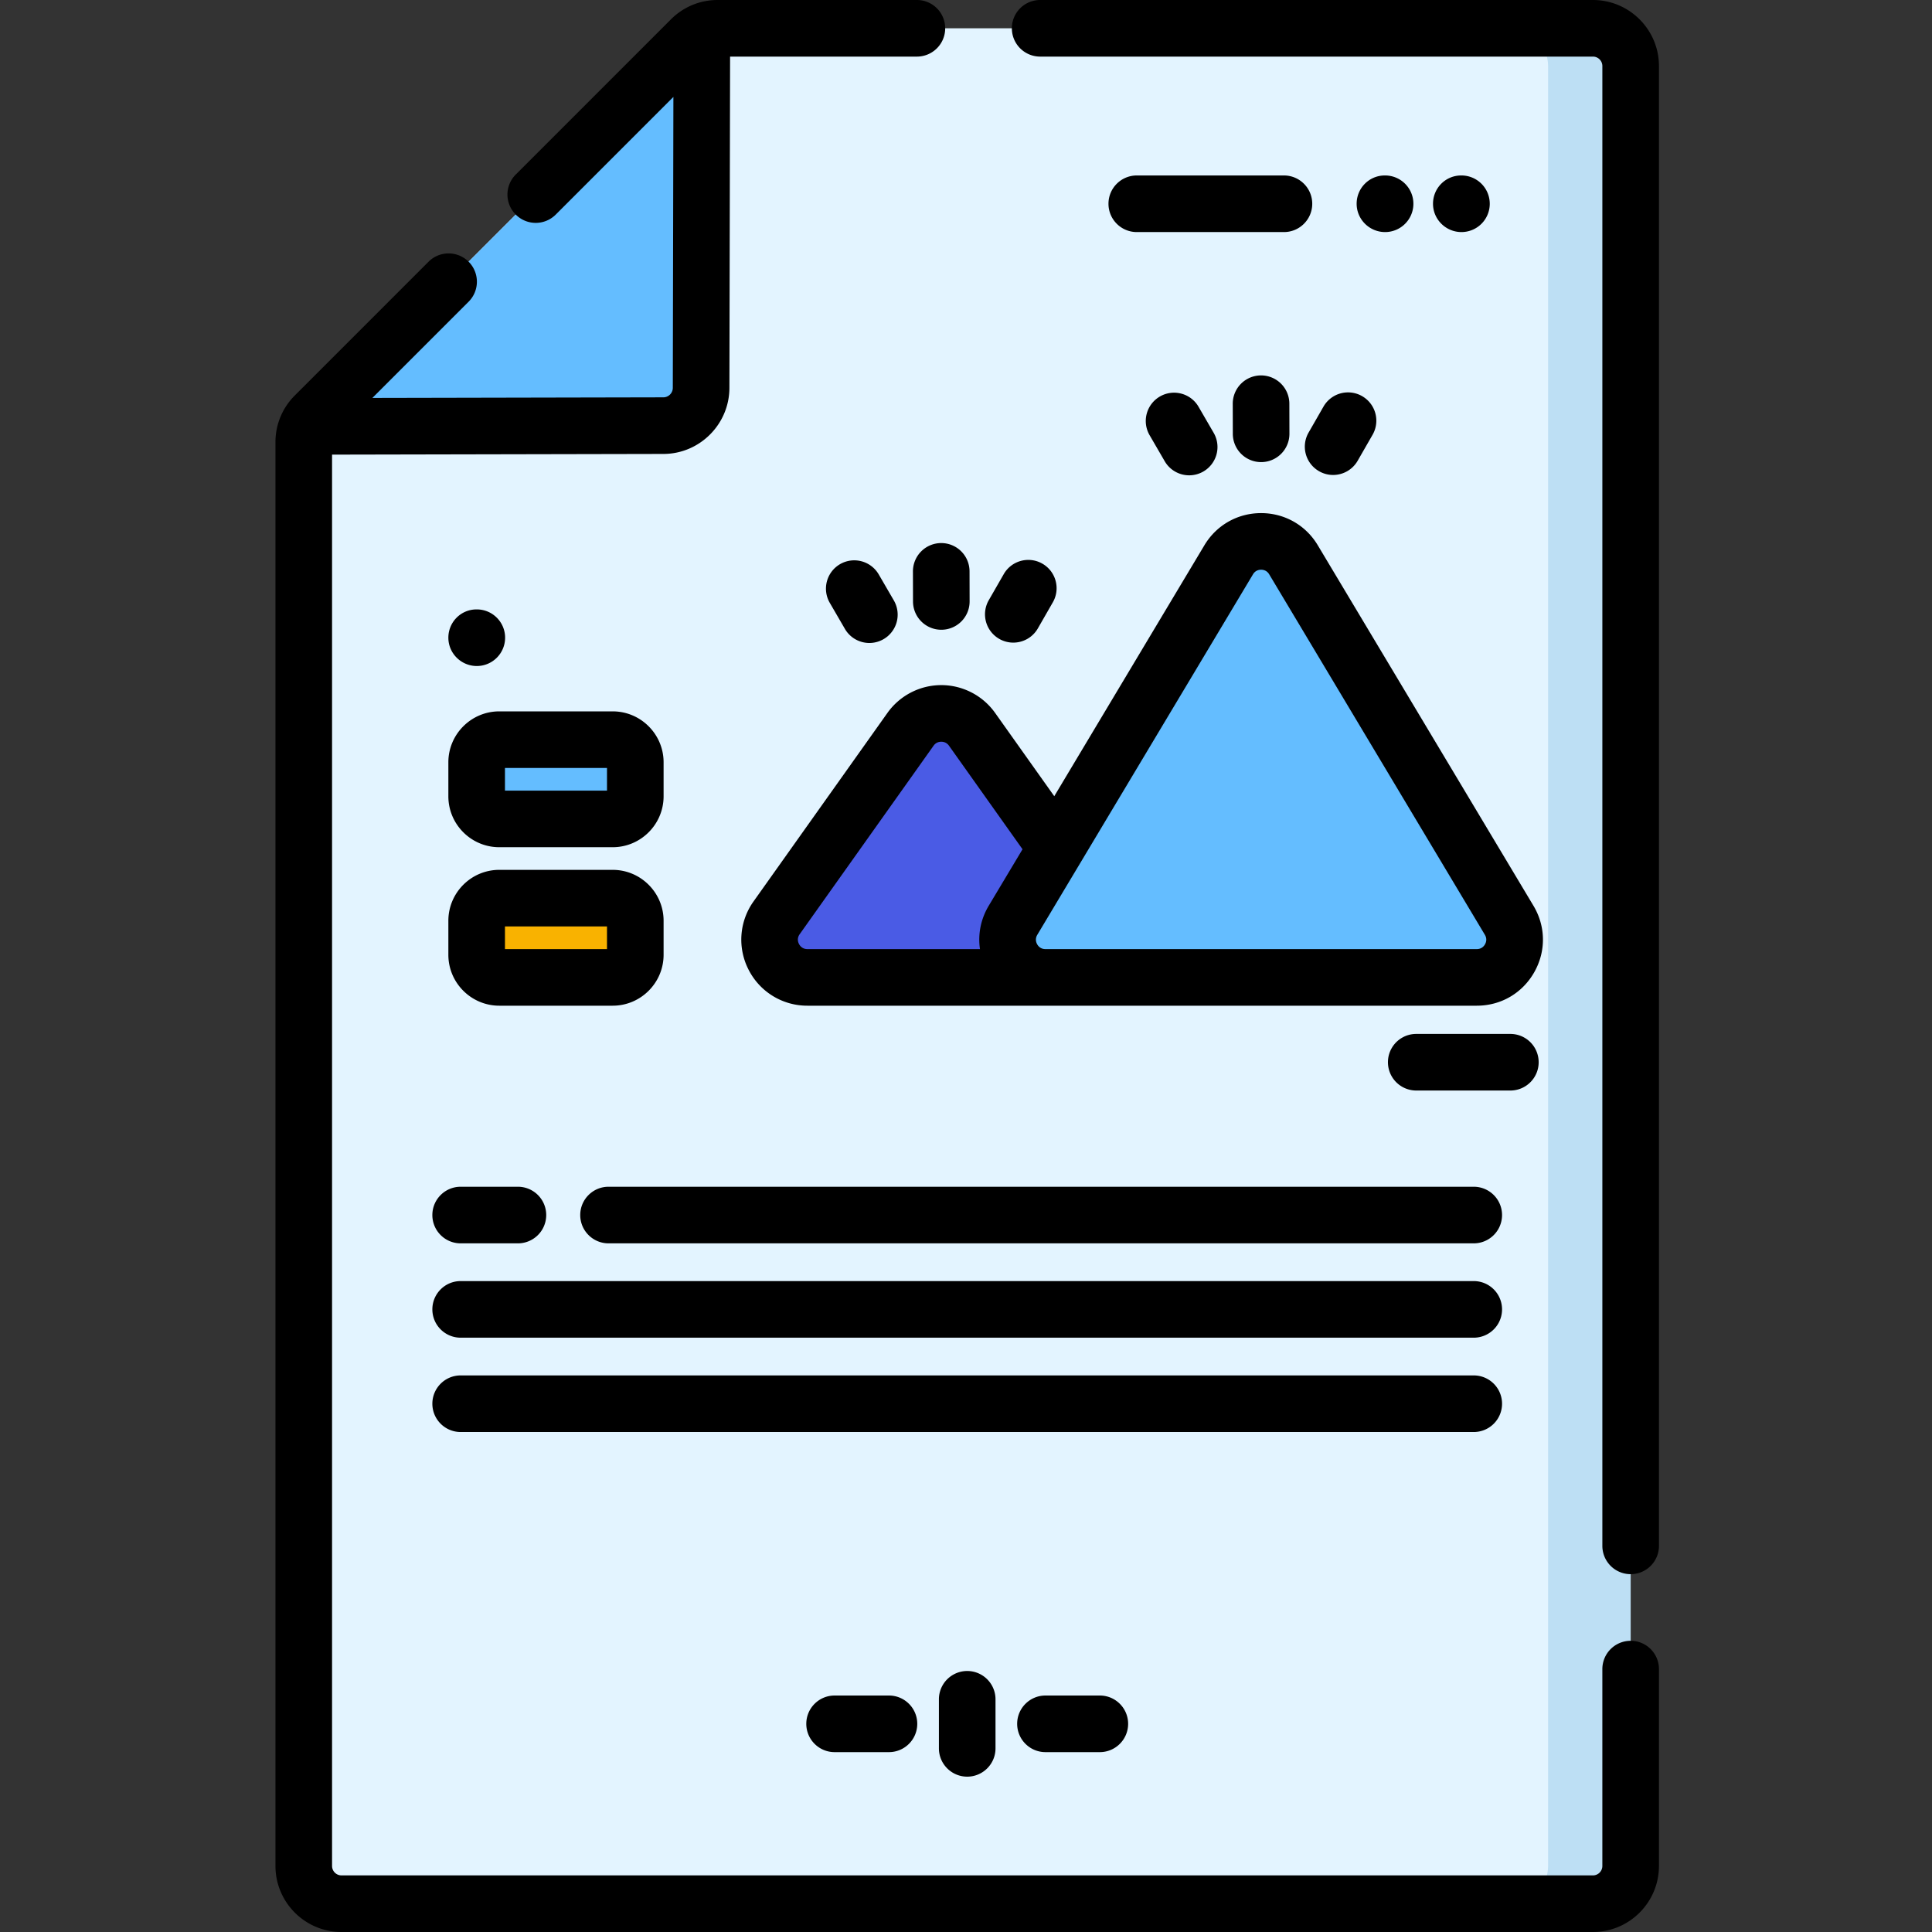 <svg height="512pt" viewBox="-73 0 512 512" width="512pt" xmlns="http://www.w3.org/2000/svg"><rect x="-73" y="0" width="512" height="512" fill="#333333" stroke="none"/><path d="M359.14 17.5v477c0 5.52-4.48 10-10 10H17.5c-5.52 0-10-4.48-10-10V117.18c0-1.461.32-2.89.93-4.192a9.832 9.832 0 0 1 2-2.879l99.68-99.68a10.008 10.008 0 0 1 7.07-2.929h231.96c5.52 0 10 4.48 10 10zm0 0" fill="#e3f4ff"/><path d="M359.14 17.5v477c0 5.52-4.48 10-10 10h-21.878c5.52 0 10-4.48 10-10v-477c0-5.52-4.48-10-10-10h21.879c5.52 0 10 4.48 10 10zm0 0" fill="#bddff4"/><path d="M112.988 8.422l-.187 94.398c-.02 5.5-4.48 9.961-9.98 9.98l-94.391.188a9.832 9.832 0 0 1 2-2.879l99.68-99.68c.84-.84 1.82-1.519 2.878-2.007zm0 0M89.36 217.02H59.32c-3.312 0-6-2.684-6-6v-9c0-3.313 2.688-6 6-6h30.04c3.316 0 6 2.687 6 6v9c0 3.316-2.684 6-6 6zm0 0" fill="#64bdff"/><path d="M59.32 259.02h30.04c3.316 0 6-2.684 6-6v-9c0-3.313-2.684-6-6-6H59.32c-3.312 0-6 2.687-6 6v9c0 3.316 2.688 6 6 6zm0 0" fill="#f9b200"/><path d="M168.297 193.273l-35.488 49.957c-4.704 6.622.03 15.79 8.156 15.79h70.969c8.12 0 12.855-9.168 8.152-15.79l-35.484-49.957c-3.989-5.613-12.32-5.613-16.305 0zm0 0" fill="#4a5be5"/><path d="M252.621 148.344l-57.16 95.543c-3.988 6.664.812 15.133 8.578 15.133h114.324c7.77 0 12.57-8.47 8.582-15.133l-57.164-95.543c-3.879-6.489-13.277-6.489-17.16 0zm0 0" fill="#64bdff"/><path d="M349.14 0H202.653a7.5 7.5 0 1 0 0 15h146.489c1.379 0 2.5 1.121 2.5 2.5v392.172a7.5 7.5 0 1 0 15 0V17.5c0-9.648-7.852-17.5-17.5-17.5zm0 0"/><path d="M359.14 434.828a7.5 7.5 0 0 0-7.5 7.5V494.5c0 1.379-1.12 2.5-2.5 2.5H17.5a2.502 2.502 0 0 1-2.5-2.5V120.48l87.848-.18c9.586-.034 17.418-7.866 17.453-17.464L120.48 15h49.507a7.5 7.5 0 1 0 0-15h-52.804c-4.676 0-9.07 1.82-12.375 5.125L63.676 46.258a7.497 7.497 0 0 0 0 10.605 7.468 7.468 0 0 0 5.3 2.2c1.919 0 3.84-.735 5.305-2.2l31.176-31.175-.156 77.101c-.008 1.379-1.133 2.504-2.496 2.508l-77.118.16 25.497-25.496a7.502 7.502 0 0 0 0-10.61c-2.926-2.925-7.676-2.925-10.606 0L5.125 104.806A17.392 17.392 0 0 0 0 117.18V494.5c0 9.648 7.852 17.5 17.5 17.5h331.64c9.65 0 17.5-7.852 17.5-17.5v-52.172c0-4.14-3.359-7.5-7.5-7.5zm0 0M294.063 61.5c4.14 0 7.5-3.36 7.5-7.5s-3.36-7.5-7.5-7.5h-.079c-4.14 0-7.46 3.36-7.46 7.5s3.398 7.5 7.538 7.5zm0 0M321.8 54a7.5 7.5 0 0 0-7.5-7.5h-.077c-4.141 0-7.461 3.36-7.461 7.5s3.398 7.5 7.539 7.5a7.5 7.5 0 0 0 7.5-7.5zm0 0M267.258 46.5h-39c-4.14 0-7.5 3.36-7.5 7.5s3.36 7.5 7.5 7.5h39c4.14 0 7.5-3.36 7.5-7.5s-3.36-7.5-7.5-7.5zm0 0"/><path d="M45.82 211.02c0 7.445 6.055 13.5 13.5 13.5h30.04c7.445 0 13.5-6.055 13.5-13.5v-9c0-7.446-6.055-13.5-13.5-13.5H59.32c-7.445 0-13.5 6.054-13.5 13.5zm15-7.5h27.04v6H60.82zm0 0M45.82 253.02c0 7.445 6.055 13.5 13.5 13.5h30.04c7.445 0 13.5-6.055 13.5-13.5v-9c0-7.446-6.055-13.5-13.5-13.5H59.32c-7.445 0-13.5 6.054-13.5 13.5zm15-7.5h27.04v6H60.82zm0 0M41.578 322c0 4.14 3.36 7.5 7.5 7.5h15.176a7.5 7.5 0 1 0 0-15H49.078c-4.14 0-7.5 3.36-7.5 7.5zm0 0M317.559 314.5H88.269c-4.14 0-7.5 3.36-7.5 7.5s3.36 7.5 7.5 7.5h229.29a7.5 7.5 0 1 0 0-15zm0 0M317.559 339.5H49.079c-4.142 0-7.5 3.36-7.5 7.5s3.358 7.5 7.5 7.5h268.48a7.5 7.5 0 1 0 0-15zm0 0M325.059 372a7.5 7.5 0 0 0-7.5-7.5H49.079c-4.142 0-7.5 3.36-7.5 7.5s3.358 7.5 7.5 7.5h268.48a7.5 7.5 0 0 0 7.5-7.5zm0 0M60.86 169c0-4.14-3.36-7.5-7.5-7.5h-.079c-4.14 0-7.46 3.36-7.46 7.5s3.398 7.5 7.538 7.5 7.5-3.36 7.5-7.5zm0 0M175.82 450.332v13c0 4.14 3.36 7.5 7.5 7.5 4.14 0 7.5-3.36 7.5-7.5v-13a7.5 7.5 0 1 0-15 0zm0 0M204.059 449.332c-4.141 0-7.5 3.36-7.5 7.5s3.359 7.5 7.5 7.5h14.406c4.14 0 7.5-3.36 7.5-7.5s-3.36-7.5-7.5-7.5zm0 0M148.176 449.332c-4.14 0-7.5 3.36-7.5 7.5s3.36 7.5 7.5 7.5h14.406c4.14 0 7.5-3.36 7.5-7.5s-3.36-7.5-7.5-7.5zm0 0M190.715 188.93a17.523 17.523 0 0 0-14.266-7.368 17.53 17.53 0 0 0-14.27 7.368l-35.484 49.957a17.423 17.423 0 0 0-1.28 18.16 17.432 17.432 0 0 0 15.55 9.473h177.398c6.387 0 12.078-3.317 15.227-8.868 3.144-5.554 3.07-12.14-.207-17.617l-57.164-95.543c-3.188-5.332-8.805-8.512-15.016-8.512-6.215 0-11.828 3.18-15.02 8.512l-39.792 66.512zm-51.973 61.238c-.262-.508-.586-1.516.184-2.598l35.484-49.957c.649-.914 1.555-1.05 2.04-1.05.48 0 1.386.136 2.038 1.05l19.492 27.45-8.957 14.972c-2.128 3.559-2.898 7.578-2.32 11.485h-45.738c-1.328 0-1.961-.848-2.223-1.352zm120.317-97.973c.632-1.058 1.613-1.215 2.144-1.215s1.512.157 2.145 1.215l57.164 95.543c.648 1.086.297 2.043.027 2.516-.266.473-.906 1.266-2.172 1.266H204.04c-1.266 0-1.906-.793-2.172-1.266-.27-.473-.62-1.43.028-2.52zm0 0M176.418 143.918a7.502 7.502 0 0 0-7.48 7.52l.019 7.972a7.5 7.5 0 0 0 7.5 7.48h.02a7.497 7.497 0 0 0 7.48-7.519l-.02-7.973a7.503 7.503 0 0 0-7.5-7.48h-.019zm0 0M157.398 170.395a7.505 7.505 0 0 0 6.48-11.27l-4.003-6.895a7.505 7.505 0 0 0-10.254-2.722 7.504 7.504 0 0 0-2.719 10.254l4.004 6.894a7.494 7.494 0 0 0 6.492 3.739zm0 0"/><path d="M191.805 169.305a7.461 7.461 0 0 0 3.726.996 7.504 7.504 0 0 0 6.512-3.77l3.969-6.914c2.062-3.594.824-8.176-2.77-10.238s-8.176-.82-10.238 2.77l-3.973 6.917a7.503 7.503 0 0 0 2.774 10.239zm0 0M261.191 99.488h-.02a7.502 7.502 0 0 0-7.48 7.52l.02 7.976a7.503 7.503 0 0 0 7.5 7.48h.02a7.5 7.5 0 0 0 7.48-7.519l-.02-7.972a7.504 7.504 0 0 0-7.5-7.485zm0 0M234.379 105.082a7.5 7.5 0 0 0-2.723 10.25l4.004 6.898a7.498 7.498 0 0 0 10.25 2.72 7.5 7.5 0 0 0 2.723-10.25l-4.004-6.9c-2.078-3.581-6.668-4.796-10.25-2.718zm0 0M277.758 107.719l-3.969 6.918a7.493 7.493 0 0 0 2.77 10.234c1.175.68 2.46 1 3.726 1a7.504 7.504 0 0 0 6.512-3.77l3.969-6.913a7.5 7.5 0 0 0-13.008-7.469zm0 0M334.762 281.5a7.5 7.5 0 0 0-7.5-7.5H302.32a7.5 7.5 0 1 0 0 15h24.942c4.14 0 7.5-3.36 7.5-7.5zm0 0"/></svg>